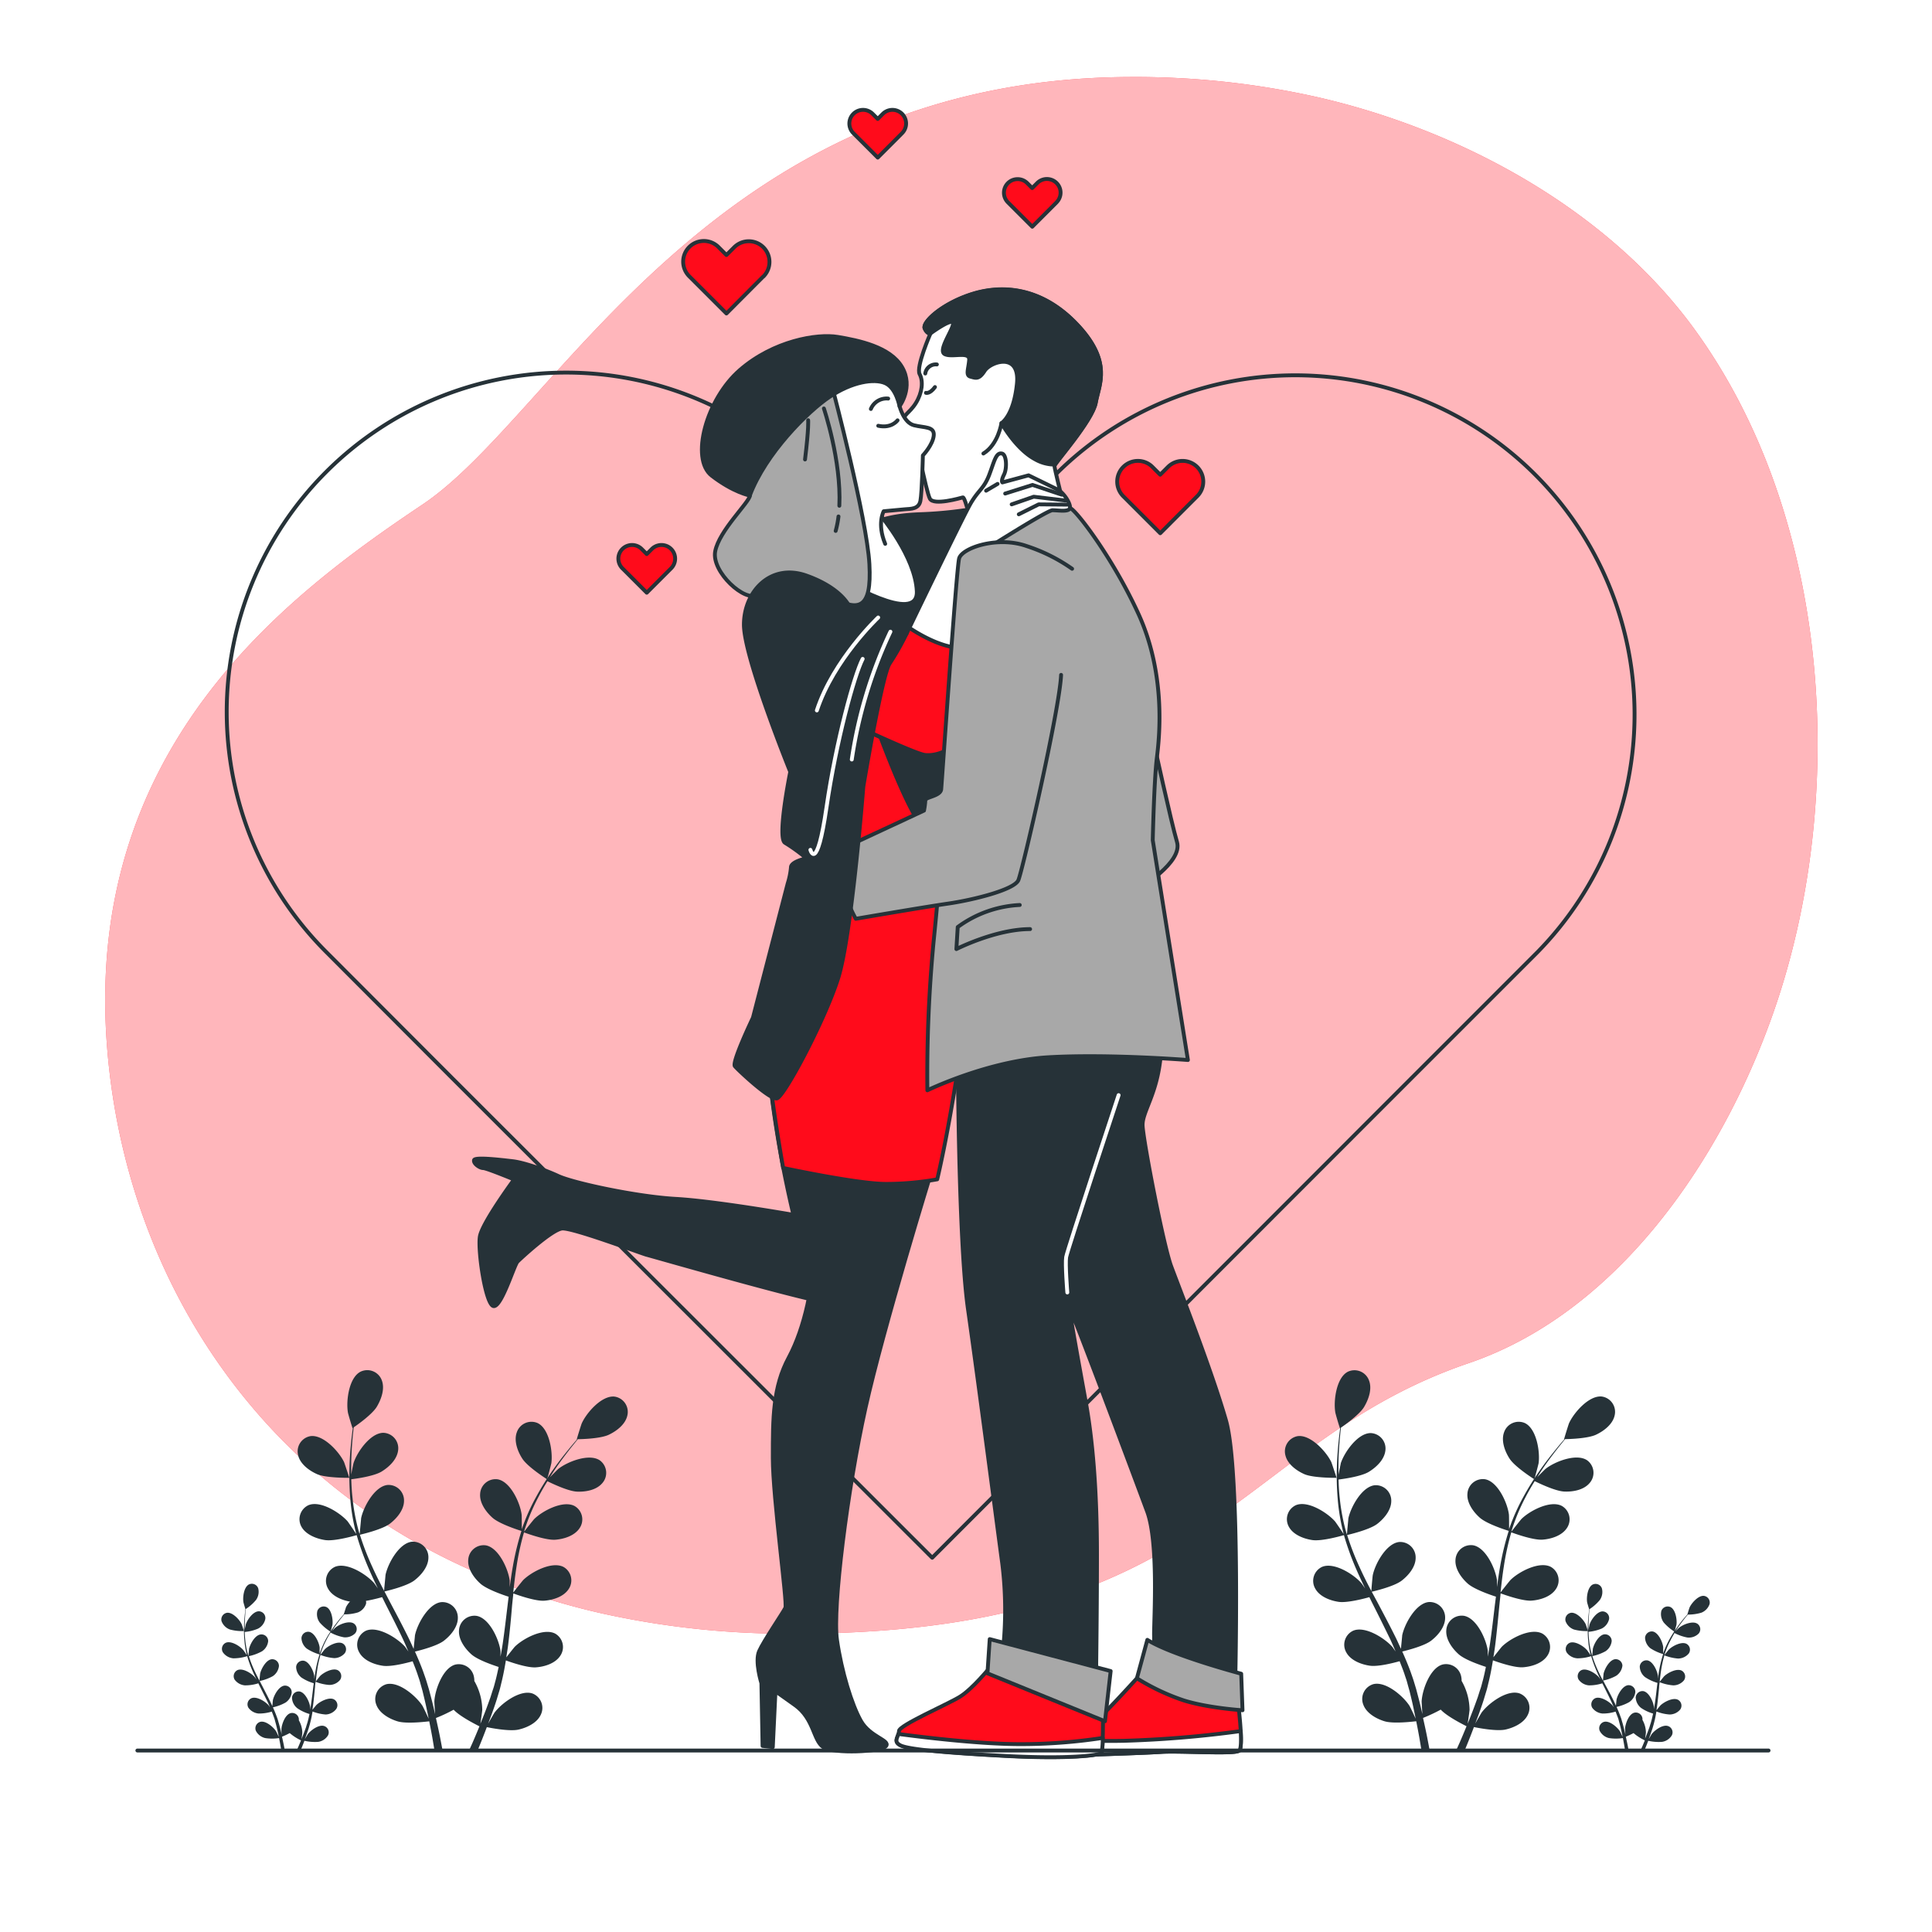 <svg class="animated" id="freepik_stories-kissing" xmlns="http://www.w3.org/2000/svg" viewBox="0 0 500 500" version="1.1" xmlns:xlink="http://www.w3.org/1999/xlink" xmlns:svgjs="http://svgjs.com/svgjs"><style>svg#freepik_stories-kissing:not(.animated) .animable {opacity: 0;}svg#freepik_stories-kissing.animated #freepik--hearts-1--inject-103 {animation: 1s 1 forwards cubic-bezier(.36,-0.01,.5,1.38) fadeIn,1.5s Infinite  linear shake;animation-delay: 0s,1s;}svg#freepik_stories-kissing.animated #freepik--Characters--inject-103 {animation: 1.4s 1 forwards ease-in slideDown,1.5s Infinite  linear floating;animation-delay: 0s,1.4s;}            @keyframes fadeIn {                0% {                    opacity: 0;                }                100% {                    opacity: 1;                }            }                    @keyframes shake {                10%, 90% {                    transform: translate3d(-1px, 0, 0);                  }                  20%, 80% {                    transform: translate3d(2px, 0, 0);                  }                  30%, 50%, 70% {                    transform: translate3d(-4px, 0, 0);                  }                  40%, 60% {                    transform: translate3d(4px, 0, 0);                  }            }                    @keyframes slideDown {                0% {                    opacity: 0;                    transform: translateY(-30px);                }                100% {                    opacity: 1;                    transform: translateY(0);                }            }                    @keyframes floating {                0% {                    opacity: 1;                    transform: translateY(0px);                }                50% {                    transform: translateY(-10px);                }                100% {                    opacity: 1;                    transform: translateY(0px);                }            }        </style><g id="freepik--background-simple--inject-103" class="animable" style="transform-origin: 248.807px 221.362px;"><path d="M460.05,258.8c-12.65,38.34-39.9,80.36-80,94-60.6,20.67-66,70.37-176,70a221.76,221.76,0,0,1-47.75-5.13,184.06,184.06,0,0,1-22.61-6.56C68.56,387.68,32.89,331.79,27.8,272.07c-6.71-78.55,46.74-118.18,81.58-141.52S183.93,20.45,292.05,19.93a214.84,214.84,0,0,1,49.07,5.25c36.71,8.43,74.49,28.75,97.18,59.71q2.55,3.49,4.9,7.15C473.81,139.66,477.3,206.53,460.05,258.8Z" style="fill: rgb(255, 11, 27); transform-origin: 248.807px 221.362px;" id="el4tlbtw2ujai" class="animable"></path><g id="eledqt43f3t5"><path d="M460.05,258.8c-12.65,38.34-39.9,80.36-80,94-60.6,20.67-66,70.37-176,70a221.76,221.76,0,0,1-47.75-5.13,184.06,184.06,0,0,1-22.61-6.56C68.56,387.68,32.89,331.79,27.8,272.07c-6.71-78.55,46.74-118.18,81.58-141.52S183.93,20.45,292.05,19.93a214.84,214.84,0,0,1,49.07,5.25c36.71,8.43,74.49,28.75,97.18,59.71q2.55,3.49,4.9,7.15C473.81,139.66,477.3,206.53,460.05,258.8Z" style="fill: rgb(255, 255, 255); opacity: 0.7; transform-origin: 248.807px 221.362px;" class="animable"></path></g></g><g id="freepik--Plants--inject-103" class="animable" style="transform-origin: 249.88px 403.873px;"><path d="M337.63,381.54c2.4,1,8.28.92,8.28.92s-1.26-3.85-1.37-4.08c-1.29-2.7-5.37-7.16-8.69-6.71a4,4,0,0,0-3.18,5C333.22,378.94,335.58,380.65,337.63,381.54Z" style="fill: rgb(38, 50, 56); transform-origin: 339.219px 377.05px;" id="el4v45ng86xmb" class="animable"></path><path d="M339.65,398.57c2.5.36,7.74-1.16,8.16-1.28a71.63,71.63,0,0,0,3.18,8.8c.72,1.67,1.5,3.33,2.3,5-.47-.7-.91-1.33-1-1.41-1.95-2.26-7.06-5.48-10.15-4.17a4,4,0,0,0-1.75,5.63c1.14,2.07,3.86,3.1,6.07,3.42s6.74-.88,7.93-1.22c.31.63.62,1.27.94,1.9,1.52,3,3,6,4.46,9,.49,1.06.94,2.12,1.4,3.18-.43-.62-.79-1.14-.86-1.22-2-2.26-7.06-5.48-10.14-4.17a4,4,0,0,0-1.76,5.63c1.14,2.07,3.86,3.1,6.07,3.42s6.31-.77,7.72-1.16c.43,1.1.87,2.2,1.24,3.28.23.75.51,1.45.71,2.21s.41,1.49.62,2.23c.34,1.43.71,2.9,1,4.31.21,1,.4,1.91.59,2.85-.48-1.06-1.47-3.11-1.57-3.28-1.59-2.53-6.16-6.48-9.4-5.66a4,4,0,0,0-2.59,5.3c.81,2.22,3.35,3.65,5.49,4.3,2.35.72,7.56.06,8.21,0,.31,1.55.6,3.07.85,4.5.18,1.07.35,2.09.51,3.07H370c-.2-1.09-.42-2.24-.65-3.43-.31-1.58-.68-3.26-1.07-5a42,42,0,0,0,4.58-2.15c1.72,1.85,6.11,4,6.68,4.3-.6,1.47-1.2,2.9-1.78,4.23l-.9,2h2.2c.18-.42.35-.83.53-1.27.61-1.49,1.24-3.09,1.86-4.75.63.14,5.79,1.18,8.19.64,2.18-.49,4.82-1.72,5.79-3.88a4,4,0,0,0-2.18-5.47c-3.18-1.07-8,2.53-9.8,4.94-.1.14-1.07,1.81-1.66,2.87.25-.68.5-1.33.76-2,.5-1.38,1-2.77,1.47-4.27.22-.73.44-1.47.67-2.22s.39-1.54.59-2.32c.44-1.81.78-3.67,1.09-5.55,1.21.44,5.54,1.95,7.77,1.79s5-1,6.32-3a4,4,0,0,0-1.34-5.74c-3-1.54-8.31,1.29-10.43,3.4-.13.13-1.48,1.82-2.2,2.76.17-1.13.36-2.26.5-3.41.41-3.32.72-6.7,1.05-10.06.1-1,.22-2.06.32-3.08.43.16,5.53,2.05,8,1.88,2.22-.16,5-1,6.31-3a4,4,0,0,0-1.33-5.74c-3-1.54-8.31,1.29-10.43,3.4-.16.16-2.1,2.59-2.57,3.23.24-2.26.5-4.52.85-6.73a68.52,68.52,0,0,1,1.93-8.84c.2.08,5.51,2.08,8.07,1.9,2.23-.16,5-1,6.32-3a4,4,0,0,0-1.33-5.74c-3-1.54-8.32,1.29-10.44,3.4-.16.17-2.25,2.78-2.59,3.28.05-.17.08-.35.13-.51a51.51,51.51,0,0,1,3.5-8.37c.77-1.49,1.58-2.88,2.4-4.2.95.47,5.32,2.59,7.65,2.69s5.1-.42,6.6-2.25a4,4,0,0,0-.7-5.85c-2.79-1.86-8.4.37-10.74,2.23-.13.1-1.3,1.28-2.15,2.14.38-.59.76-1.21,1.13-1.77,1.4-2.11,2.82-3.95,4.08-5.58.73-.92,1.4-1.73,2-2.49,1.18,0,5.92-.16,8-1.14s4.33-2.72,4.82-5a4,4,0,0,0-3.31-4.88c-3.33-.36-7.29,4.21-8.51,6.94-.1.23-1.32,4.12-1.26,4.12h.07c-.63.72-1.3,1.49-2,2.36-1.3,1.6-2.76,3.42-4.21,5.5a71.56,71.56,0,0,0-4.37,7,52,52,0,0,0-3.73,8.4l0,.1c0-1,0-3.72-.05-3.93-.39-3-2.87-8.47-6.16-9.08a4,4,0,0,0-4.57,3.73c-.2,2.35,1.51,4.71,3.18,6.2,1.88,1.68,7.09,3.3,7.51,3.43a70.71,70.71,0,0,0-2.21,9.1c-.32,1.79-.58,3.6-.83,5.43,0-.85,0-1.61,0-1.72-.39-3-2.87-8.47-6.16-9.08a4,4,0,0,0-4.58,3.73c-.19,2.36,1.52,4.72,3.19,6.2s6.1,3,7.28,3.36l-.27,2.1c-.4,3.36-.78,6.72-1.26,10-.17,1.15-.38,2.29-.58,3.42,0-.75,0-1.39,0-1.49-.39-3-2.87-8.47-6.17-9.07a4,4,0,0,0-4.57,3.72c-.19,2.36,1.52,4.72,3.18,6.21s5.68,2.83,7.07,3.29c-.24,1.15-.48,2.31-.77,3.42-.22.75-.37,1.49-.63,2.23s-.47,1.47-.71,2.2c-.5,1.38-1,2.81-1.54,4.15-.35.93-.71,1.81-1.07,2.7.18-1.15.49-3.4.49-3.59a15.38,15.38,0,0,0-2.06-7.49,4.25,4.25,0,0,0-.06-.87,4,4,0,0,0-4.84-3.37c-3.24.86-5.29,6.55-5.44,9.53,0,.18.1,2.1.2,3.31-.17-.7-.32-1.39-.49-2.11-.34-1.43-.73-2.85-1.13-4.38-.22-.73-.44-1.47-.67-2.21s-.52-1.51-.78-2.27c-.64-1.75-1.37-3.49-2.15-5.23,1.25-.3,5.68-1.43,7.46-2.79s3.65-3.59,3.64-5.95a4,4,0,0,0-4.28-4.06c-3.33.36-6.22,5.67-6.83,8.6,0,.18-.23,2.33-.32,3.51-.47-1-.94-2.08-1.46-3.12-1.49-3-3.08-6-4.67-9L355,411.94c.45-.1,5.74-1.33,7.74-2.86,1.77-1.36,3.65-3.58,3.63-5.95a4,4,0,0,0-4.28-4.06c-3.33.37-6.22,5.67-6.82,8.6-.05.22-.33,3.31-.36,4.1-1.05-2-2.07-4-3-6.07a69.16,69.16,0,0,1-3.27-8.44c.21-.05,5.74-1.31,7.78-2.87,1.77-1.36,3.65-3.59,3.64-5.95a4,4,0,0,0-4.28-4.06c-3.33.36-6.22,5.67-6.83,8.6,0,.23-.34,3.55-.35,4.16-.05-.17-.13-.33-.18-.5a51.78,51.78,0,0,1-1.69-8.91c-.19-1.67-.27-3.27-.32-4.83,1.05-.12,5.87-.77,7.86-2s4-3.16,4.27-5.52a4,4,0,0,0-3.81-4.5c-3.35,0-6.8,4.95-7.73,7.79,0,.16-.38,1.79-.61,3,0-.71,0-1.43,0-2.11,0-2.53.16-4.85.32-6.9.1-1.17.21-2.22.33-3.2,1-.67,4.84-3.4,6-5.36s2.12-4.66,1.25-6.86a4,4,0,0,0-5.46-2.24c-3,1.54-3.75,7.53-3.26,10.48,0,.25,1.16,4.16,1.22,4.13l.05,0c-.13.94-.26,2-.37,3.07-.21,2.05-.42,4.37-.48,6.92a67.92,67.92,0,0,0,.2,8.21,52,52,0,0,0,1.52,9.06l0,.1c-.53-.82-2.08-3.09-2.22-3.25-2-2.26-7.06-5.48-10.14-4.17a4,4,0,0,0-1.76,5.63C334.72,397.22,337.44,398.25,339.65,398.57Z" style="fill: rgb(38, 50, 56); transform-origin: 375.513px 403.824px;" id="elhg5a0v8xjd4" class="animable"></path><path d="M397.08,382.83c.05,0,1.07-3.9,1.11-4.16.41-3-.54-8.93-3.55-10.38a4,4,0,0,0-5.39,2.39c-.81,2.22.21,4.94,1.43,6.82C392.1,379.7,397.08,382.83,397.08,382.83Z" style="fill: rgb(38, 50, 56); transform-origin: 393.62px 375.393px;" id="ele2fhb4azd6w" class="animable"></path><path d="M407.34,421.72a12.43,12.43,0,0,0,3.63.4s-.55-1.69-.6-1.79c-.56-1.18-2.35-3.13-3.8-2.94a1.75,1.75,0,0,0-1.4,2.18A3.63,3.63,0,0,0,407.34,421.72Z" style="fill: rgb(38, 50, 56); transform-origin: 408.04px 419.753px;" id="elzzu2jge90sk" class="animable"></path><path d="M408.23,429.17a11.83,11.83,0,0,0,3.57-.56,30.91,30.91,0,0,0,1.4,3.86c.31.73.66,1.46,1,2.18-.21-.3-.4-.58-.43-.61-.86-1-3.1-2.4-4.45-1.83a1.74,1.74,0,0,0-.77,2.47,3.64,3.64,0,0,0,2.66,1.49,11.11,11.11,0,0,0,3.47-.53l.42.83c.66,1.33,1.33,2.65,1.95,4,.22.46.41.93.61,1.39-.18-.27-.34-.5-.37-.53-.86-1-3.1-2.4-4.45-1.83a1.75,1.75,0,0,0-.77,2.47,3.66,3.66,0,0,0,2.67,1.49,11,11,0,0,0,3.37-.5c.19.48.38,1,.55,1.43s.22.64.31,1l.27,1c.15.62.31,1.27.44,1.88.1.43.18.84.26,1.25-.21-.46-.64-1.36-.69-1.43-.69-1.11-2.69-2.84-4.11-2.48a1.73,1.73,0,0,0-1.14,2.32,3.63,3.63,0,0,0,2.4,1.88,11.71,11.71,0,0,0,3.6,0c.14.68.26,1.35.37,2,.08.46.16.91.23,1.34h.91c-.09-.48-.18-1-.28-1.5-.14-.7-.3-1.43-.47-2.19a20.31,20.31,0,0,0,2-.94,12.67,12.67,0,0,0,2.92,1.88q-.39,1-.78,1.86c-.13.31-.26.6-.39.89h1l.23-.56c.27-.65.55-1.35.82-2.08a11.79,11.79,0,0,0,3.59.28,3.57,3.57,0,0,0,2.53-1.7,1.72,1.72,0,0,0-1-2.39c-1.39-.47-3.51,1.11-4.29,2.16,0,.06-.46.79-.72,1.26.11-.3.22-.58.33-.89.22-.61.42-1.22.65-1.87.09-.32.19-.65.29-1s.17-.68.26-1c.19-.79.34-1.61.48-2.43a11.45,11.45,0,0,0,3.4.78,3.61,3.61,0,0,0,2.76-1.29,1.73,1.73,0,0,0-.58-2.52c-1.3-.67-3.64.57-4.57,1.49-.06.06-.65.8-1,1.21.08-.5.16-1,.22-1.49.18-1.46.32-2.94.47-4.41,0-.45.09-.9.14-1.35a12,12,0,0,0,3.51.82,3.6,3.6,0,0,0,2.77-1.29,1.74,1.74,0,0,0-.58-2.52c-1.31-.67-3.64.57-4.57,1.49-.07.07-.92,1.14-1.13,1.42.11-1,.22-2,.37-3a31.59,31.59,0,0,1,.85-3.87,12.33,12.33,0,0,0,3.54.83,3.65,3.65,0,0,0,2.76-1.29,1.73,1.73,0,0,0-.58-2.52c-1.3-.67-3.64.57-4.57,1.49-.07.07-1,1.22-1.14,1.44l.06-.23a21.62,21.62,0,0,1,1.54-3.66c.33-.66.69-1.26,1-1.84a12,12,0,0,0,3.35,1.17,3.61,3.61,0,0,0,2.89-1,1.72,1.72,0,0,0-.3-2.56c-1.22-.82-3.68.16-4.7,1-.06,0-.58.55-.95.93l.5-.77c.61-.93,1.23-1.73,1.79-2.45.31-.4.61-.76.89-1.09a11.79,11.79,0,0,0,3.5-.49,3.66,3.66,0,0,0,2.11-2.21,1.74,1.74,0,0,0-1.45-2.14c-1.46-.15-3.19,1.85-3.72,3-.05.11-.59,1.81-.56,1.8h0l-.88,1c-.57.7-1.21,1.5-1.84,2.42a29.51,29.51,0,0,0-1.91,3,22.89,22.89,0,0,0-1.64,3.68s0,0,0,.05c0-.43,0-1.63,0-1.73-.16-1.29-1.25-3.71-2.69-4a1.75,1.75,0,0,0-2,1.63,3.67,3.67,0,0,0,1.4,2.72,12.19,12.19,0,0,0,3.29,1.5,29.65,29.65,0,0,0-1,4c-.14.79-.26,1.58-.36,2.38,0-.37,0-.7,0-.75-.17-1.3-1.26-3.71-2.7-4a1.73,1.73,0,0,0-2,1.63,3.59,3.59,0,0,0,1.39,2.71,11.53,11.53,0,0,0,3.19,1.48l-.12.92c-.17,1.47-.34,2.94-.55,4.37-.07.51-.17,1-.26,1.5,0-.33,0-.61,0-.65-.17-1.3-1.26-3.71-2.7-4a1.75,1.75,0,0,0-2,1.64,3.64,3.64,0,0,0,1.4,2.71,10.86,10.86,0,0,0,3.1,1.45c-.11.5-.22,1-.34,1.49-.1.33-.17.66-.28,1s-.21.65-.31,1c-.22.6-.44,1.23-.67,1.81-.16.41-.32.8-.47,1.19.08-.51.21-1.49.21-1.58a6.81,6.81,0,0,0-.9-3.28,2.43,2.43,0,0,0,0-.38,1.73,1.73,0,0,0-2.12-1.47c-1.42.37-2.31,2.86-2.38,4.17,0,.08.05.92.09,1.45-.08-.31-.14-.61-.22-.92-.15-.63-.31-1.25-.49-1.92-.1-.32-.2-.65-.29-1s-.23-.66-.35-1c-.28-.77-.6-1.53-.94-2.29a11.63,11.63,0,0,0,3.27-1.23,3.6,3.6,0,0,0,1.59-2.6,1.73,1.73,0,0,0-1.87-1.78c-1.46.16-2.73,2.48-3,3.76,0,.08-.1,1-.14,1.54-.21-.45-.42-.91-.64-1.36-.65-1.32-1.35-2.63-2.05-3.93l-.62-1.21a11.88,11.88,0,0,0,3.38-1.25,3.66,3.66,0,0,0,1.6-2.61A1.74,1.74,0,0,0,418,429.4c-1.46.16-2.72,2.48-3,3.76,0,.1-.14,1.45-.15,1.8-.46-.89-.91-1.77-1.32-2.66a31.27,31.27,0,0,1-1.43-3.7,12.21,12.21,0,0,0,3.41-1.26,3.63,3.63,0,0,0,1.59-2.6,1.73,1.73,0,0,0-1.87-1.78c-1.46.16-2.73,2.48-3,3.77,0,.1-.15,1.55-.16,1.82l-.07-.22a21.75,21.75,0,0,1-.75-3.9c-.08-.73-.12-1.43-.14-2.12a11.5,11.5,0,0,0,3.45-.86,3.68,3.68,0,0,0,1.87-2.42,1.74,1.74,0,0,0-1.67-2c-1.47,0-3,2.17-3.39,3.41,0,.07-.17.79-.27,1.31,0-.31,0-.63,0-.92,0-1.11.07-2.13.14-3,0-.51.1-1,.15-1.4a11.55,11.55,0,0,0,2.64-2.35,3.61,3.61,0,0,0,.54-3,1.73,1.73,0,0,0-2.38-1c-1.31.67-1.65,3.29-1.44,4.59,0,.11.52,1.82.54,1.81l0,0c-.05.41-.11.86-.16,1.34-.09.9-.18,1.92-.21,3a29.66,29.66,0,0,0,.09,3.6,22.22,22.22,0,0,0,.66,4l0,0c-.23-.36-.91-1.35-1-1.42-.86-1-3.1-2.4-4.45-1.83a1.74,1.74,0,0,0-.77,2.47A3.64,3.64,0,0,0,408.23,429.17Z" style="fill: rgb(38, 50, 56); transform-origin: 423.843px 431.531px;" id="elgt2jmtdt3wa" class="animable"></path><path d="M433.38,422.28s.47-1.71.49-1.82c.18-1.3-.23-3.91-1.55-4.55a1.75,1.75,0,0,0-2.37,1,3.66,3.66,0,0,0,.63,3A12.37,12.37,0,0,0,433.38,422.28Z" style="fill: rgb(38, 50, 56); transform-origin: 431.884px 419.017px;" id="elnlysuviwskc" class="animable"></path><path d="M59.52,421.72a12.35,12.35,0,0,0,3.62.4s-.55-1.69-.6-1.79c-.56-1.18-2.35-3.13-3.8-2.94a1.75,1.75,0,0,0-1.4,2.18A3.65,3.65,0,0,0,59.52,421.72Z" style="fill: rgb(38, 50, 56); transform-origin: 60.21px 419.753px;" id="elqp4isg968t8" class="animable"></path><path d="M60.4,429.17a11.91,11.91,0,0,0,3.58-.56,30.83,30.83,0,0,0,1.39,3.86c.32.73.66,1.46,1,2.18-.21-.3-.4-.58-.43-.61-.86-1-3.1-2.4-4.45-1.83a1.75,1.75,0,0,0-.77,2.47,3.66,3.66,0,0,0,2.66,1.49,11.22,11.22,0,0,0,3.48-.53c.13.28.27.56.41.83.66,1.33,1.33,2.65,2,4,.22.46.41.93.61,1.39-.18-.27-.34-.5-.37-.53-.86-1-3.09-2.4-4.44-1.83a1.73,1.73,0,0,0-.77,2.47,3.64,3.64,0,0,0,2.66,1.49,11.08,11.08,0,0,0,3.38-.5c.19.48.38,1,.54,1.43s.22.64.31,1l.27,1c.15.62.31,1.27.44,1.88.1.43.18.84.26,1.25-.21-.46-.64-1.36-.69-1.43-.69-1.11-2.69-2.84-4.11-2.48a1.74,1.74,0,0,0-1.14,2.32,3.63,3.63,0,0,0,2.41,1.88,11.65,11.65,0,0,0,3.59,0c.14.68.27,1.35.37,2,.09.46.16.91.23,1.34h.91c-.08-.48-.18-1-.28-1.5-.14-.7-.3-1.43-.47-2.19a19.26,19.26,0,0,0,2-.94,12.67,12.67,0,0,0,2.92,1.88q-.39,1-.78,1.86c-.13.31-.26.6-.39.89h1c.08-.19.16-.37.23-.56.27-.65.55-1.35.82-2.08a11.82,11.82,0,0,0,3.59.28,3.57,3.57,0,0,0,2.53-1.7,1.72,1.72,0,0,0-1-2.39c-1.39-.47-3.52,1.11-4.29,2.16,0,.06-.47.79-.73,1.26.11-.3.22-.58.33-.89.22-.61.43-1.22.65-1.87.09-.32.19-.65.29-1s.17-.68.26-1c.19-.79.34-1.61.48-2.43a11.45,11.45,0,0,0,3.4.78A3.6,3.6,0,0,0,87,442.31a1.73,1.73,0,0,0-.58-2.52c-1.3-.67-3.64.57-4.57,1.49-.06.06-.65.8-1,1.21.07-.5.15-1,.22-1.49.18-1.46.31-2.94.46-4.41,0-.45.09-.9.14-1.35a12,12,0,0,0,3.52.82A3.58,3.58,0,0,0,88,434.77a1.74,1.74,0,0,0-.58-2.52c-1.31-.67-3.64.57-4.57,1.49-.07.07-.92,1.14-1.12,1.42.1-1,.21-2,.37-3a29.82,29.82,0,0,1,.84-3.87,12.42,12.42,0,0,0,3.54.83,3.63,3.63,0,0,0,2.76-1.29,1.73,1.73,0,0,0-.58-2.52c-1.3-.67-3.64.57-4.57,1.49-.07.07-1,1.22-1.13,1.44,0-.08,0-.16,0-.23a22.47,22.47,0,0,1,1.54-3.66c.33-.66.69-1.26,1.05-1.84A11.84,11.84,0,0,0,89,423.73a3.64,3.64,0,0,0,2.89-1,1.73,1.73,0,0,0-.31-2.56c-1.22-.82-3.68.16-4.7,1-.06,0-.57.55-.94.93.16-.26.33-.53.49-.77.62-.93,1.23-1.73,1.79-2.45.32-.4.61-.76.89-1.09a11.79,11.79,0,0,0,3.5-.49,3.63,3.63,0,0,0,2.11-2.21A1.74,1.74,0,0,0,93.24,413c-1.46-.15-3.19,1.85-3.72,3,0,.11-.58,1.81-.56,1.8h0l-.88,1c-.57.7-1.2,1.5-1.84,2.42a29.51,29.51,0,0,0-1.91,3A22.89,22.89,0,0,0,82.72,428a.09.09,0,0,1,0,.05c0-.43,0-1.63,0-1.73-.17-1.29-1.26-3.71-2.7-4a1.73,1.73,0,0,0-2,1.63,3.63,3.63,0,0,0,1.39,2.72,12.33,12.33,0,0,0,3.29,1.5,31.26,31.26,0,0,0-1,4c-.14.79-.25,1.58-.36,2.38,0-.37,0-.7,0-.75-.17-1.3-1.26-3.71-2.7-4a1.73,1.73,0,0,0-2,1.63A3.59,3.59,0,0,0,78,434.14a11.53,11.53,0,0,0,3.19,1.48c0,.3-.08.61-.11.92-.18,1.47-.35,2.94-.56,4.37-.07.51-.16,1-.25,1.5,0-.33,0-.61,0-.65-.17-1.3-1.26-3.71-2.7-4a1.74,1.74,0,0,0-2,1.64A3.59,3.59,0,0,0,77,442.13a11,11,0,0,0,3.1,1.45c-.11.5-.22,1-.34,1.49-.1.33-.16.66-.28,1s-.2.65-.31,1c-.22.6-.44,1.23-.67,1.81-.16.41-.31.8-.47,1.19.08-.51.21-1.49.21-1.58a6.7,6.7,0,0,0-.9-3.28,2.42,2.42,0,0,0,0-.38,1.73,1.73,0,0,0-2.13-1.47c-1.41.37-2.31,2.86-2.38,4.17,0,.08,0,.92.09,1.45-.07-.31-.14-.61-.22-.92-.15-.63-.31-1.25-.49-1.92-.1-.32-.19-.65-.29-1s-.23-.66-.35-1c-.28-.77-.6-1.53-.94-2.29a11.63,11.63,0,0,0,3.27-1.23,3.6,3.6,0,0,0,1.59-2.6,1.72,1.72,0,0,0-1.87-1.78c-1.46.16-2.72,2.48-3,3.76,0,.08-.1,1-.14,1.54-.21-.45-.41-.91-.64-1.36-.65-1.32-1.35-2.63-2-3.93-.22-.4-.42-.81-.63-1.21a12,12,0,0,0,3.39-1.25,3.65,3.65,0,0,0,1.59-2.61,1.74,1.74,0,0,0-1.88-1.77c-1.45.16-2.72,2.48-3,3.76,0,.1-.15,1.45-.16,1.8-.46-.89-.91-1.77-1.32-2.66a31.27,31.27,0,0,1-1.43-3.7,12.1,12.1,0,0,0,3.41-1.26,3.6,3.6,0,0,0,1.59-2.6A1.73,1.73,0,0,0,67.45,423c-1.46.16-2.73,2.48-3,3.77,0,.1-.15,1.55-.16,1.82l-.07-.22a21.7,21.7,0,0,1-.74-3.9c-.09-.73-.12-1.43-.15-2.12a11.36,11.36,0,0,0,3.45-.86A3.65,3.65,0,0,0,68.66,419a1.74,1.74,0,0,0-1.67-2c-1.47,0-3,2.17-3.38,3.41,0,.07-.17.79-.27,1.31,0-.31,0-.63,0-.92,0-1.11.07-2.13.14-3,0-.51.1-1,.15-1.4a11.55,11.55,0,0,0,2.64-2.35,3.62,3.62,0,0,0,.55-3,1.74,1.74,0,0,0-2.39-1c-1.31.67-1.65,3.29-1.43,4.59,0,.11.51,1.82.53,1.81l0,0c-.06.41-.12.86-.17,1.34-.09.9-.18,1.92-.21,3a29.66,29.66,0,0,0,.09,3.6,23.15,23.15,0,0,0,.66,4l0,0c-.23-.36-.91-1.35-1-1.42-.86-1-3.1-2.4-4.45-1.83a1.74,1.74,0,0,0-.77,2.47A3.66,3.66,0,0,0,60.4,429.17Z" style="fill: rgb(38, 50, 56); transform-origin: 76.097px 431.516px;" id="elfdx6z5yhkhn" class="animable"></path><path d="M85.56,422.28s.47-1.71.48-1.82c.18-1.3-.23-3.91-1.55-4.55a1.74,1.74,0,0,0-2.36,1,3.62,3.62,0,0,0,.62,3A12.58,12.58,0,0,0,85.56,422.28Z" style="fill: rgb(38, 50, 56); transform-origin: 84.056px 419.017px;" id="elyuqkim2n78" class="animable"></path><path d="M82.13,381.54c2.4,1,8.28.92,8.28.92s-1.26-3.85-1.37-4.08c-1.29-2.7-5.37-7.16-8.69-6.71a4,4,0,0,0-3.18,5C77.72,378.94,80.08,380.65,82.13,381.54Z" style="fill: rgb(38, 50, 56); transform-origin: 83.719px 377.05px;" id="elrqd17ikpr6k" class="animable"></path><path d="M84.16,398.57c2.49.36,7.73-1.16,8.15-1.28a71.63,71.63,0,0,0,3.18,8.8c.72,1.67,1.5,3.33,2.31,5-.48-.7-.92-1.33-1-1.41-2-2.26-7.06-5.48-10.14-4.17a4,4,0,0,0-1.76,5.63c1.14,2.07,3.86,3.1,6.07,3.42s6.74-.88,7.93-1.22c.32.63.62,1.27.94,1.9,1.52,3,3.05,6,4.46,9,.49,1.06.94,2.12,1.4,3.18l-.85-1.22c-2-2.26-7.07-5.48-10.15-4.17A4,4,0,0,0,93,427.68c1.14,2.07,3.87,3.1,6.08,3.42s6.3-.77,7.71-1.16c.43,1.1.87,2.2,1.24,3.28.23.75.51,1.45.71,2.21s.42,1.49.62,2.23c.34,1.43.71,2.9,1,4.31.21,1,.4,1.91.59,2.85-.48-1.06-1.47-3.11-1.57-3.28-1.59-2.53-6.16-6.48-9.4-5.66a4,4,0,0,0-2.59,5.3c.81,2.22,3.35,3.65,5.49,4.3,2.35.72,7.56.06,8.21,0,.31,1.55.6,3.07.85,4.5.18,1.07.35,2.09.51,3.07h2.09c-.2-1.09-.42-2.24-.65-3.43-.31-1.58-.68-3.26-1.07-5a40.21,40.21,0,0,0,4.58-2.15c1.72,1.85,6.11,4,6.68,4.3-.6,1.47-1.2,2.9-1.78,4.23l-.9,2h2.2c.18-.42.35-.83.53-1.27.61-1.49,1.24-3.09,1.86-4.75.64.14,5.79,1.18,8.19.64,2.18-.49,4.82-1.72,5.79-3.88a4,4,0,0,0-2.18-5.47c-3.18-1.07-8,2.53-9.8,4.94-.1.14-1.07,1.81-1.66,2.87.25-.68.51-1.33.76-2,.5-1.38,1-2.77,1.47-4.27.22-.73.44-1.47.67-2.22s.39-1.54.59-2.32c.44-1.81.79-3.67,1.1-5.55,1.21.44,5.53,1.95,7.77,1.79s5-1,6.31-3a4,4,0,0,0-1.33-5.74c-3-1.54-8.32,1.29-10.44,3.4-.13.13-1.48,1.82-2.2,2.76.17-1.13.36-2.26.5-3.41.41-3.32.73-6.7,1-10.06.1-1,.22-2.06.32-3.08.43.16,5.53,2.05,8,1.88,2.23-.16,5-1,6.31-3a4,4,0,0,0-1.33-5.74c-3-1.54-8.31,1.29-10.43,3.4-.16.16-2.1,2.59-2.57,3.23.24-2.26.5-4.52.85-6.73a68.52,68.52,0,0,1,1.93-8.84c.2.08,5.51,2.08,8.08,1.9,2.22-.16,5-1,6.31-3a4,4,0,0,0-1.33-5.74c-3-1.54-8.31,1.29-10.43,3.4-.17.17-2.26,2.78-2.6,3.28.05-.17.08-.35.13-.51a50.66,50.66,0,0,1,3.51-8.37c.76-1.49,1.57-2.88,2.39-4.2.95.47,5.32,2.59,7.65,2.69s5.1-.42,6.6-2.25a4,4,0,0,0-.7-5.85c-2.79-1.86-8.4.37-10.74,2.23-.13.1-1.3,1.28-2.15,2.14.38-.59.76-1.21,1.13-1.77,1.4-2.11,2.82-3.95,4.08-5.58.73-.92,1.4-1.73,2-2.49,1.18,0,5.92-.16,8-1.14s4.33-2.72,4.82-5a4,4,0,0,0-3.31-4.88c-3.33-.36-7.29,4.21-8.5,6.94-.11.23-1.33,4.12-1.27,4.12h.07c-.63.72-1.29,1.49-2,2.36-1.3,1.6-2.76,3.42-4.21,5.5a71.56,71.56,0,0,0-4.37,7,52,52,0,0,0-3.73,8.4.38.38,0,0,1,0,.1c0-1,0-3.72-.05-3.93-.38-3-2.87-8.47-6.16-9.08a4,4,0,0,0-4.57,3.73c-.2,2.35,1.51,4.71,3.18,6.2,1.88,1.68,7.09,3.3,7.51,3.43a70.71,70.71,0,0,0-2.21,9.1c-.32,1.79-.58,3.6-.83,5.43,0-.85,0-1.61,0-1.72-.39-3-2.87-8.47-6.16-9.08a4,4,0,0,0-4.57,3.73c-.2,2.36,1.51,4.72,3.18,6.2s6.1,3,7.28,3.36c-.09.7-.18,1.4-.26,2.1-.41,3.36-.79,6.72-1.27,10-.17,1.15-.38,2.29-.58,3.42,0-.75,0-1.39,0-1.49-.39-3-2.87-8.47-6.17-9.07a4,4,0,0,0-4.57,3.72c-.19,2.36,1.52,4.72,3.18,6.21s5.68,2.83,7.08,3.29c-.25,1.15-.49,2.31-.78,3.42-.22.75-.37,1.49-.63,2.23s-.47,1.47-.71,2.2c-.5,1.38-1,2.81-1.53,4.15-.36.93-.72,1.81-1.08,2.7.18-1.15.49-3.4.49-3.59a15.38,15.38,0,0,0-2.06-7.49,4.25,4.25,0,0,0-.06-.87,4,4,0,0,0-4.84-3.37c-3.24.86-5.29,6.55-5.44,9.53,0,.18.1,2.1.2,3.31-.17-.7-.32-1.39-.49-2.11-.34-1.43-.72-2.85-1.13-4.38-.22-.73-.44-1.47-.67-2.21s-.52-1.51-.78-2.27c-.64-1.75-1.37-3.49-2.15-5.23,1.25-.3,5.68-1.43,7.46-2.79s3.66-3.59,3.64-5.95a4,4,0,0,0-4.28-4.06c-3.33.36-6.22,5.67-6.82,8.6,0,.18-.24,2.33-.33,3.51-.47-1-.94-2.08-1.46-3.12-1.48-3-3.08-6-4.67-9l-1.43-2.75c.45-.1,5.74-1.33,7.74-2.86,1.77-1.36,3.65-3.58,3.63-5.95a4,4,0,0,0-4.28-4.06c-3.33.37-6.22,5.67-6.82,8.6,0,.22-.32,3.31-.36,4.1-1.05-2-2.07-4-3-6.07a69.16,69.16,0,0,1-3.27-8.44c.21-.05,5.74-1.31,7.78-2.87,1.78-1.36,3.66-3.59,3.64-5.95a4,4,0,0,0-4.28-4.06c-3.33.36-6.22,5.67-6.82,8.6,0,.23-.35,3.55-.36,4.16,0-.17-.13-.33-.18-.5a51.78,51.78,0,0,1-1.69-8.91c-.19-1.67-.27-3.27-.32-4.83,1.06-.12,5.87-.77,7.86-2s4-3.16,4.27-5.52a4,4,0,0,0-3.81-4.5c-3.35,0-6.8,4.95-7.72,7.79-.06.16-.39,1.79-.62,3,0-.71,0-1.43,0-2.11,0-2.53.16-4.85.32-6.9.1-1.17.22-2.22.33-3.2,1-.67,4.84-3.4,6-5.36s2.12-4.66,1.25-6.86A4,4,0,0,0,93.3,355c-3,1.54-3.76,7.53-3.27,10.48,0,.25,1.17,4.16,1.22,4.13l.06,0c-.14.94-.26,2-.38,3.07-.21,2.05-.42,4.37-.48,6.92a72.28,72.28,0,0,0,.2,8.21,52,52,0,0,0,1.52,9.06l0,.1c-.52-.82-2.08-3.09-2.21-3.25-2-2.26-7.07-5.48-10.15-4.17a4,4,0,0,0-1.76,5.63C79.22,397.22,82,398.25,84.16,398.57Z" style="fill: rgb(38, 50, 56); transform-origin: 119.988px 403.823px;" id="elpoqkman98cg" class="animable"></path><path d="M141.58,382.83c.06,0,1.07-3.9,1.11-4.16.41-3-.53-8.93-3.55-10.38a4,4,0,0,0-5.39,2.39c-.81,2.22.21,4.94,1.43,6.82C136.6,379.7,141.58,382.83,141.58,382.83Z" style="fill: rgb(38, 50, 56); transform-origin: 138.121px 375.393px;" id="el46fwe2m6kxk" class="animable"></path></g><g id="freepik--heart-2--inject-103" class="animable" style="transform-origin: 240.848px 249.782px;"><path d="M398,246.31l-32.6,32.6L241.25,403.14,117,279l-32.6-32.66A87.8,87.8,0,1,1,208.58,122.14l32.67,32.6,32.6-32.6A87.8,87.8,0,0,1,398,246.31Z" style="fill: none; stroke: rgb(38, 50, 56); stroke-linecap: round; stroke-linejoin: round; transform-origin: 240.848px 249.782px;" id="elh3p95i2v3j5" class="animable"></path></g><g id="freepik--hearts-1--inject-103" class="animable" style="transform-origin: 235.719px 90.912px;"><path d="M197.54,71.56l-2,2L188,81.13l-7.57-7.57-2-2A5.35,5.35,0,1,1,186,64l2,2,2-2a5.35,5.35,0,0,1,7.57,7.57Z" style="fill: rgb(255, 11, 27); stroke: rgb(38, 50, 56); stroke-linecap: round; stroke-linejoin: round; transform-origin: 187.97px 71.749px;" id="elnuwr1x4ix8" class="animable"></path><path d="M309.83,128.43l-2,2L300.27,138l-7.58-7.58-2-2a5.36,5.36,0,0,1,3.79-9.14,5.3,5.3,0,0,1,3.78,1.57l2,2,2-2a5.35,5.35,0,0,1,7.57,0A5.35,5.35,0,0,1,309.83,128.43Z" style="fill: rgb(255, 11, 27); stroke: rgb(38, 50, 56); stroke-linecap: round; stroke-linejoin: round; transform-origin: 300.267px 128.64px;" id="elkmc1qrtzuxr" class="animable"></path><path d="M273.46,52.36l-1.31,1.31-5,5-5-5-1.31-1.31a3.52,3.52,0,0,1,2.49-6,3.49,3.49,0,0,1,2.49,1l1.31,1.31,1.31-1.31a3.52,3.52,0,1,1,5,5Z" style="fill: rgb(255, 11, 27); stroke: rgb(38, 50, 56); stroke-linecap: round; stroke-linejoin: round; transform-origin: 267.147px 52.497px;" id="eld1hnqyaswb" class="animable"></path><path d="M173.69,147.08l-1.31,1.31-5,5-5-5-1.31-1.31a3.52,3.52,0,0,1,5-5l1.31,1.31,1.31-1.31a3.52,3.52,0,0,1,5,5Z" style="fill: rgb(255, 11, 27); stroke: rgb(38, 50, 56); stroke-linecap: round; stroke-linejoin: round; transform-origin: 167.379px 147.217px;" id="el61xjc34w7pr" class="animable"></path><path d="M233.46,34.47l-1.3,1.31-5,5-5-5-1.31-1.31a3.52,3.52,0,0,1,5-5l1.31,1.31,1.3-1.31a3.52,3.52,0,1,1,5,5Z" style="fill: rgb(255, 11, 27); stroke: rgb(38, 50, 56); stroke-linecap: round; stroke-linejoin: round; transform-origin: 227.155px 34.607px;" id="elxxg5qcl53" class="animable"></path></g><g id="freepik--Characters--inject-103" class="animable animator-active" style="transform-origin: 222.113px 264.818px;"><path d="M241.08,303.18S228.67,343.35,224,364.32s-8.57,51.79-7.39,60.06,3.84,16.84,6.2,21,7.68,5,6.5,6.5-13.58,2.06-16.24.29-2.36-7.38-7.38-10.92l-5-3.55L200,452.14l-2.65-.29-.3-16.25s-1.77-5.61-.59-8.27,6.2-10,6.79-11.22S200,387.65,200,377.31s0-18.31,4.14-26,6.5-19.2,6.5-28.06-3.84-25.1-3.84-25.1Z" style="fill: rgb(38, 50, 56); stroke: rgb(38, 50, 56); stroke-linecap: round; stroke-linejoin: round; transform-origin: 218.567px 375.711px;" id="elyl9uae5t4vn" class="animable"></path><path d="M208,175.3s5.31,47.26,3.84,56.41-14.18,33.37-12.41,49.62a295.69,295.69,0,0,0,5.91,33.07s-20.08-3.54-30.42-4.13-26.58-4.13-30.42-5.91-9.15-3.54-11.81-3.84-9.75-1.18-10-.29,1.47,2.07,2.36,2.07,8,2.95,8,2.95-8.27,11.22-8.86,14.77,1.48,17.72,3.55,18,5.31-10.63,6.2-11.52,8.86-8.27,11.52-8.56,20.67,6.5,21.85,6.79,42.23,12.11,47.26,12.4,12.4-1.18,14.17-4.72,15.36-78,15.36-78,6.2-41.94,6.5-53.75.59-20.38.59-20.38Z" style="fill: rgb(38, 50, 56); stroke: rgb(38, 50, 56); stroke-linecap: round; stroke-linejoin: round; transform-origin: 186.928px 256.663px;" id="el9wrmy6qwgsj" class="animable"></path><path d="M206.82,172.65s5.31,41.64,3.54,52.27S199.14,260.06,198.55,268s4.13,34.26,4.13,34.26,19.2,4.13,26.58,4.13a75.42,75.42,0,0,0,13.29-1.18s3.55-14.47,6.79-38.69,3.55-80.33,3.55-80.33l.29-8.86Z" style="fill: rgb(255, 11, 27); stroke: rgb(38, 50, 56); stroke-linecap: round; stroke-linejoin: round; transform-origin: 225.839px 239.52px;" id="eljv3fq2sns1h" class="animable"></path><path d="M224.83,182.39s10.63,31,15.65,33.37,8-9.74,8-10.92S255.55,131,255.55,131a102.53,102.53,0,0,1-17.43,2.07c-10.18.39-12.4,2.66-19.49,4.73s-12.4,9.45-14.18,15.06S224.83,182.39,224.83,182.39Z" style="fill: rgb(38, 50, 56); stroke: rgb(38, 50, 56); stroke-linecap: round; stroke-linejoin: round; transform-origin: 229.949px 173.533px;" id="elvvb6hlncumb" class="animable"></path><path d="M294.23,434.34s-6.75,7.42-8.77,9.28a23.23,23.23,0,0,1-8.27,4.38c-2.19.51-4.89,1.52-4.55,3.55s5.22,2.7,5.22,2.7,17.72-.51,22.61-.85,19.06.68,20.24-.34-.33-12.65-.33-12.65Z" style="fill: rgb(255, 11, 27); stroke: rgb(38, 50, 56); stroke-linecap: round; stroke-linejoin: round; transform-origin: 296.886px 444.295px;" id="el3b51uexah1g" class="animable"></path><path d="M321.1,448a282.66,282.66,0,0,1-30.25,2.52c-9.19.19-14.55-.32-17.54-.82a2,2,0,0,0-.67,1.84c.33,2,5.22,2.7,5.22,2.7s17.72-.51,22.61-.85,19.06.68,20.24-.34C321.2,452.65,321.23,450.46,321.1,448Z" style="fill: rgb(255, 255, 255); stroke: rgb(38, 50, 56); stroke-linecap: round; stroke-linejoin: round; transform-origin: 296.89px 451.12px;" id="elhqr2l9cgtn" class="animable"></path><path d="M247.86,268.36s0,51.95,2.67,70.56,7.38,54.86,8.86,65.79a97.41,97.41,0,0,1,.29,21.26l-.88,4.73a103.57,103.57,0,0,1,15.06,4.43c7.68,2.95,9.74,2.95,9.74,2.95s.3-18.6.3-35.73-1.18-30.06-2.95-39.81-4.14-22.74-4.14-23.92,17.13,44.6,20.08,52.57,1.78,27.4,1.78,31.83a26,26,0,0,1-.6,6.5l6.5,3.24c2.95,1.48,15.06,4.73,15.06,4.73s1.48-56.64-2.36-69.93-12.11-34.25-14.18-39.87-7.39-33.34-7.39-36.59,3.25-7.38,4.43-15.65,1.48-12.11,1.48-12.11a169.32,169.32,0,0,0-31.3.3C253.47,265.41,247.86,268.36,247.86,268.36Z" style="fill: rgb(38, 50, 56); stroke: rgb(38, 50, 56); stroke-linecap: round; stroke-linejoin: round; transform-origin: 283.885px 350.419px;" id="el2ldzel883l" class="animable"></path><path d="M276.22,334.49s-.59-7.39-.3-9.16,13.58-41.91,13.58-41.91" style="fill: none; stroke: rgb(255, 255, 255); stroke-linecap: round; stroke-linejoin: round; transform-origin: 282.67px 308.955px;" id="elzk6oe9y3kih" class="animable"></path><path d="M298.5,191.69s4.54,20.9,6.11,26.22-9.85,12-9.85,12S293.77,199,298.5,191.69Z" style="fill: rgb(168, 168, 168); stroke: rgb(38, 50, 56); stroke-linecap: round; stroke-linejoin: round; transform-origin: 299.716px 210.8px;" id="elk2iiztxldte" class="animable"></path><path d="M251,144.77s11.32-8.8,16.67-11.48,8.64-.94,9.22-1.72,10.57,11.71,17.7,27.22,5.53,31.56,4.81,37.27-1.07,21.39-1.07,21.39l9.1,56.88s-20.33-1.61-36-.72S240,282.17,240,282.17a366.82,366.82,0,0,1,1.6-38.33c2-19.61,2-25.85,2-25.85l7.32-71.86Z" style="fill: rgb(168, 168, 168); stroke: rgb(38, 50, 56); stroke-linecap: round; stroke-linejoin: round; transform-origin: 273.705px 206.853px;" id="elcwjsof2gl9n" class="animable"></path><path d="M266.59,240.45c-8.92,0-19.08,5.17-19.08,5.17l.35-5.7a29.49,29.49,0,0,1,16.05-5.71" style="fill: none; stroke: rgb(38, 50, 56); stroke-linecap: round; stroke-linejoin: round; transform-origin: 257.05px 239.915px;" id="eln1pehw1uel" class="animable"></path><path d="M240.8,86.3S237,95,238,96.83s.67,4.84-1,7.52-3.68,3.17-2.68,4.51,2.34,2.84,2.34,2.84,3,15.53,4,17.37,7.85-.17,8.52-.34,2.67,8.86,2.67,8.86l22.89-9s-1.84-7.35-1.84-8,9.86-11.69,10.69-16.37,4.35-10.53-4.84-20.22-19.38-10.35-27.23-7.85S238.63,83.46,239.3,85,240.8,86.3,240.8,86.3Z" style="fill: rgb(255, 255, 255); stroke: rgb(38, 50, 56); stroke-linecap: round; stroke-linejoin: round; transform-origin: 259.499px 106.25px;" id="elo416oyrmgw" class="animable"></path><path d="M251.49,76.11c-7.85,2.51-12.86,7.35-12.19,8.86.49,1.11,1.07,1.31,1.34,1.33h.16s5.68-4.17,5.85-2.67-4,7-2.18,8,6.52-.84,6.35,1.5-1,4,.34,4.35,2.17.83,3.67-1.51,9.19-5,8.35,3.34-4,10.19-4,10.19,3.68,6.69,8.69,9.36a10.31,10.31,0,0,0,5.15,1.38c1.19-1.88,9.78-11.73,10.55-16.08.84-4.68,4.35-10.53-4.84-20.22S259.34,73.61,251.49,76.11Z" style="fill: rgb(38, 50, 56); stroke: rgb(38, 50, 56); stroke-linecap: round; stroke-linejoin: round; transform-origin: 262.084px 97.553px;" id="elsog540uqux" class="animable"></path><path d="M259.17,109.52s-.83,5.52-4.67,7.85" style="fill: none; stroke: rgb(38, 50, 56); stroke-linecap: round; stroke-linejoin: round; transform-origin: 256.835px 113.445px;" id="elrn3iovbp3ai" class="animable"></path><path d="M239.46,96.66a2.75,2.75,0,0,1,3-2.34" style="fill: none; stroke: rgb(38, 50, 56); stroke-linecap: round; stroke-linejoin: round; transform-origin: 240.96px 95.483px;" id="ell10j9reu9ds" class="animable"></path><path d="M239.63,101.67s1,.34,2.34-1.5" style="fill: none; stroke: rgb(38, 50, 56); stroke-linecap: round; stroke-linejoin: round; transform-origin: 240.8px 100.932px;" id="elvx4puw15qb" class="animable"></path><path d="M227.94,133.46s8.95,10.62,9.33,19.57-19.69-3.2-19.69-3.2-11.9-6.91-5-12.53S227.94,133.46,227.94,133.46Z" style="fill: rgb(255, 255, 255); stroke: rgb(38, 50, 56); stroke-linecap: round; stroke-linejoin: round; transform-origin: 223.852px 144.756px;" id="el4ur9ijbly0j" class="animable"></path><path d="M229.09,140.75c-2.18-5.24-.39-8.44-.39-8.44s4-.38,5.5-.51,3.58,0,4-2.18.64-11.76.64-11.76,2.56-2.69,2.81-5.12-2.43-2-5.11-2.68-3.72-4.91-3.72-4.91.77-2.89-2.68-6.22-7.93-3.2-15.47,1.79-4.48,6.65-2.69,12.41,7.67,29.41,7.67,29.41" style="fill: rgb(255, 255, 255); stroke: rgb(38, 50, 56); stroke-linecap: round; stroke-linejoin: round; transform-origin: 225.746px 119.602px;" id="eliv3iiekf3k" class="animable"></path><path d="M215.53,100.72S224.36,134.23,225,146s-2.69,12.92-11.39,7.55-14.58-1.66-17.64.38-11.9-5.88-10.88-11.25,8.83-12.66,9-14.45-2.69-4.73.89-12.41S215.53,100.72,215.53,100.72Z" style="fill: rgb(168, 168, 168); stroke: rgb(38, 50, 56); stroke-linecap: round; stroke-linejoin: round; transform-origin: 205.043px 128.673px;" id="elwgfez5ojt6m" class="animable"></path><path d="M217,133.66a26.05,26.05,0,0,1-.73,3.74" style="fill: none; stroke: rgb(38, 50, 56); stroke-linecap: round; stroke-linejoin: round; transform-origin: 216.635px 135.53px;" id="ela4h7ec63cmt" class="animable"></path><path d="M213.22,105.71s4.55,13.51,4,25.18" style="fill: none; stroke: rgb(38, 50, 56); stroke-linecap: round; stroke-linejoin: round; transform-origin: 215.243px 118.3px;" id="eljtzjafk0ca" class="animable"></path><path d="M209.15,108.75s.21,1.83-.81,10.16" style="fill: none; stroke: rgb(38, 50, 56); stroke-linecap: round; stroke-linejoin: round; transform-origin: 208.754px 113.83px;" id="elwgmnuq1dv1p" class="animable"></path><path d="M232.29,108.78s-1.54,2.17-5,1.41" style="fill: none; stroke: rgb(38, 50, 56); stroke-linecap: round; stroke-linejoin: round; transform-origin: 229.79px 109.566px;" id="elk5v4lg0e0j" class="animable"></path><path d="M229.86,103.15a4.39,4.39,0,0,0-4.48,2.69" style="fill: none; stroke: rgb(38, 50, 56); stroke-linecap: round; stroke-linejoin: round; transform-origin: 227.62px 104.485px;" id="eldgg6dis4q7t" class="animable"></path><path d="M232.79,105.15s-.83-4.77-3.73-6-8.54-.33-14.3,3.51-16.62,14.71-20.71,25.58c0,0-4.22-.77-9.85-5.12s-1.41-19.82,7.29-27.37,19.95-9.46,25.32-8.56,13.56,2.55,16.63,7.8S232.79,105.15,232.79,105.15Z" style="fill: rgb(38, 50, 56); stroke: rgb(38, 50, 56); stroke-linecap: round; stroke-linejoin: round; transform-origin: 208.149px 107.612px;" id="elx1ll4av0lv" class="animable"></path><path d="M234.62,164s14.7-30.57,16.7-33.91,3.34-3.67,4.68-7.18,1.75-5.92,3.34-5.52c1.15.29,1.33,3.78.49,5.46s-.41,2-.41,2l6.77-1.83s5.85,2.84,7.52,3.68,3.51,3.84,3.17,4.84-3,.51-4.51.51S251,144.77,251,144.77s-3.34,44.44-4.18,47.11-5.18,3.84-7.51,3.51-14.87-6.18-14.87-6.18S227.94,173,229.61,170A28.67,28.67,0,0,1,234.62,164Z" style="fill: rgb(255, 255, 255); stroke: rgb(38, 50, 56); stroke-linecap: round; stroke-linejoin: round; transform-origin: 250.68px 156.396px;" id="el52ijms6lfbt" class="animable"></path><polyline points="274.79 128.03 267.22 125.5 260.14 127.73" style="fill: none; stroke: rgb(38, 50, 56); stroke-linecap: round; stroke-linejoin: round; transform-origin: 267.465px 126.765px;" id="elq04c1np0wqf" class="animable"></polyline><polyline points="275.77 129.54 267.52 128.55 261.82 130.53" style="fill: none; stroke: rgb(38, 50, 56); stroke-linecap: round; stroke-linejoin: round; transform-origin: 268.795px 129.54px;" id="elyoh5m7e02e" class="animable"></polyline><polyline points="263.66 133.1 268.81 130.53 276.46 130.6" style="fill: none; stroke: rgb(38, 50, 56); stroke-linecap: round; stroke-linejoin: round; transform-origin: 270.06px 131.815px;" id="elin1vgcwqlih" class="animable"></polyline><line x1="258.17" y1="125.23" x2="255.2" y2="126.99" style="fill: none; stroke: rgb(38, 50, 56); stroke-linecap: round; stroke-linejoin: round; transform-origin: 256.685px 126.11px;" id="el29i5tayiac9" class="animable"></line><path d="M246.81,191.88c.42-1.32,1.44-12.87,2.37-24.2-5.29.19-11.72-3.78-13.84-5.2-.45,1-.72,1.5-.72,1.5a28.67,28.67,0,0,0-5,6c-1.67,3-5.18,19.21-5.18,19.21s12.53,5.84,14.87,6.18S246,194.55,246.81,191.88Z" style="fill: rgb(255, 11, 27); stroke: rgb(38, 50, 56); stroke-linecap: round; stroke-linejoin: round; transform-origin: 236.81px 178.954px;" id="elt555fm9ah5" class="animable"></path><path d="M277.46,147.2a44.12,44.12,0,0,0-11.77-5.88c-7.66-2.68-16.76.53-17.47,3.21s-4.46,57.94-4.64,59.73-4.1,2-4.1,2.85a19.66,19.66,0,0,1-.35,2.67l-18.37,8.56s-2,12.3-1.6,14.09a27.84,27.84,0,0,0,2.32,5.35s17.47-3,23.89-3.93,17.11-3.56,18.18-6.06,10.7-44.22,11.06-53.13" style="fill: rgb(168, 168, 168); stroke: rgb(38, 50, 56); stroke-linecap: round; stroke-linejoin: round; transform-origin: 248.284px 189.045px;" id="elmdcm94zrgcf" class="animable"></path><path d="M234.62,164s-2.17-3.51-3.68-3.84a18.15,18.15,0,0,0-3.67-.33c-.5,0-.67-1-2.17-1.51s-5.18-1.17-5.18-1.17-1.84-4.84-11.19-8.18-16.21,4.17-16.21,12.69,12,38.09,12,38.09-3.51,17.21-1.34,18.38a43.86,43.86,0,0,1,5.52,4s-4,.83-4,2.33a19.05,19.05,0,0,1-.84,4.18l-9,34.75s-5.51,11.52-4.68,12.53,9,8.68,10.86,8.35,12.36-20.05,15.87-31.07,6.52-49.62,6.52-49.62,4.84-29.06,6.84-31.9A67.77,67.77,0,0,0,234.62,164Z" style="fill: rgb(38, 50, 56); stroke: rgb(38, 50, 56); stroke-linecap: round; stroke-linejoin: round; transform-origin: 212.357px 216.219px;" id="ello1ikfqa6k9" class="animable"></path><path d="M227.27,159.81s-11.53,10.85-15.87,24.05" style="fill: none; stroke: rgb(255, 255, 255); stroke-linecap: round; stroke-linejoin: round; transform-origin: 219.335px 171.835px;" id="elj95ybw6iw3" class="animable"></path><path d="M230.44,163.48a117.85,117.85,0,0,0-10,33.08" style="fill: none; stroke: rgb(255, 255, 255); stroke-linecap: round; stroke-linejoin: round; transform-origin: 225.44px 180.02px;" id="eljlt4tklhij" class="animable"></path><path d="M209.73,219.94s1.67,6.18,4.17-11,7.19-34.25,9.36-38.42" style="fill: none; stroke: rgb(255, 255, 255); stroke-linecap: round; stroke-linejoin: round; transform-origin: 216.495px 195.771px;" id="el8vizwrgou85" class="animable"></path><path d="M256.1,431.64s-4.38,5.4-7.59,7.42-15.86,7.43-15.86,8.94-1.68,2.7.51,3.71,11.3,1.86,27.33,2.7,24.29-.16,24.63-.84.34-9.11.34-9.95S256.1,431.64,256.1,431.64Z" style="fill: rgb(255, 11, 27); stroke: rgb(38, 50, 56); stroke-linecap: round; stroke-linejoin: round; transform-origin: 258.747px 443.185px;" id="ely9pesrgnpr9" class="animable"></path><path d="M285.39,449.77A139.56,139.56,0,0,1,264,451.38c-10.66,0-25.33-1.81-31.5-2.63-.34,1.17-1.19,2.12.63,3,2.19,1,11.3,1.86,27.33,2.7s24.29-.16,24.63-.84A21.52,21.52,0,0,0,285.39,449.77Z" style="fill: rgb(255, 255, 255); stroke: rgb(38, 50, 56); stroke-linecap: round; stroke-linejoin: round; transform-origin: 258.697px 451.76px;" id="elipe5kpu786f" class="animable"></path><polygon points="256.14 424.2 255.55 433.06 285.97 445.46 287.44 432.47 256.14 424.2" style="fill: rgb(168, 168, 168); stroke: rgb(38, 50, 56); stroke-linecap: round; stroke-linejoin: round; transform-origin: 271.495px 434.83px;" id="elm0wjlcuf81q" class="animable"></polygon><path d="M296.93,424.39l-2.7,9.95a57.15,57.15,0,0,0,12.14,5.73c6.41,2,15.19,2.54,15.19,2.54l-.34-9.45S303.34,428.43,296.93,424.39Z" style="fill: rgb(168, 168, 168); stroke: rgb(38, 50, 56); stroke-linecap: round; stroke-linejoin: round; transform-origin: 307.895px 433.5px;" id="elzq4ajd6evy" class="animable"></path></g><g id="freepik--Floor--inject-103" class="animable" style="transform-origin: 246.625px 453.03px;"><line x1="35.55" y1="453.03" x2="457.7" y2="453.03" style="fill: none; stroke: rgb(38, 50, 56); stroke-linecap: round; stroke-linejoin: round; transform-origin: 246.625px 453.03px;" id="elk09vfhqkwu" class="animable"></line></g><defs>     <filter id="active" height="200%">         <feMorphology in="SourceAlpha" result="DILATED" operator="dilate" radius="2"></feMorphology>                <feFlood flood-color="#32DFEC" flood-opacity="1" result="PINK"></feFlood>        <feComposite in="PINK" in2="DILATED" operator="in" result="OUTLINE"></feComposite>        <feMerge>            <feMergeNode in="OUTLINE"></feMergeNode>            <feMergeNode in="SourceGraphic"></feMergeNode>        </feMerge>    </filter>    <filter id="hover" height="200%">        <feMorphology in="SourceAlpha" result="DILATED" operator="dilate" radius="2"></feMorphology>                <feFlood flood-color="#ff0000" flood-opacity="0.5" result="PINK"></feFlood>        <feComposite in="PINK" in2="DILATED" operator="in" result="OUTLINE"></feComposite>        <feMerge>            <feMergeNode in="OUTLINE"></feMergeNode>            <feMergeNode in="SourceGraphic"></feMergeNode>        </feMerge>            <feColorMatrix type="matrix" values="0   0   0   0   0                0   1   0   0   0                0   0   0   0   0                0   0   0   1   0 "></feColorMatrix>    </filter></defs></svg>